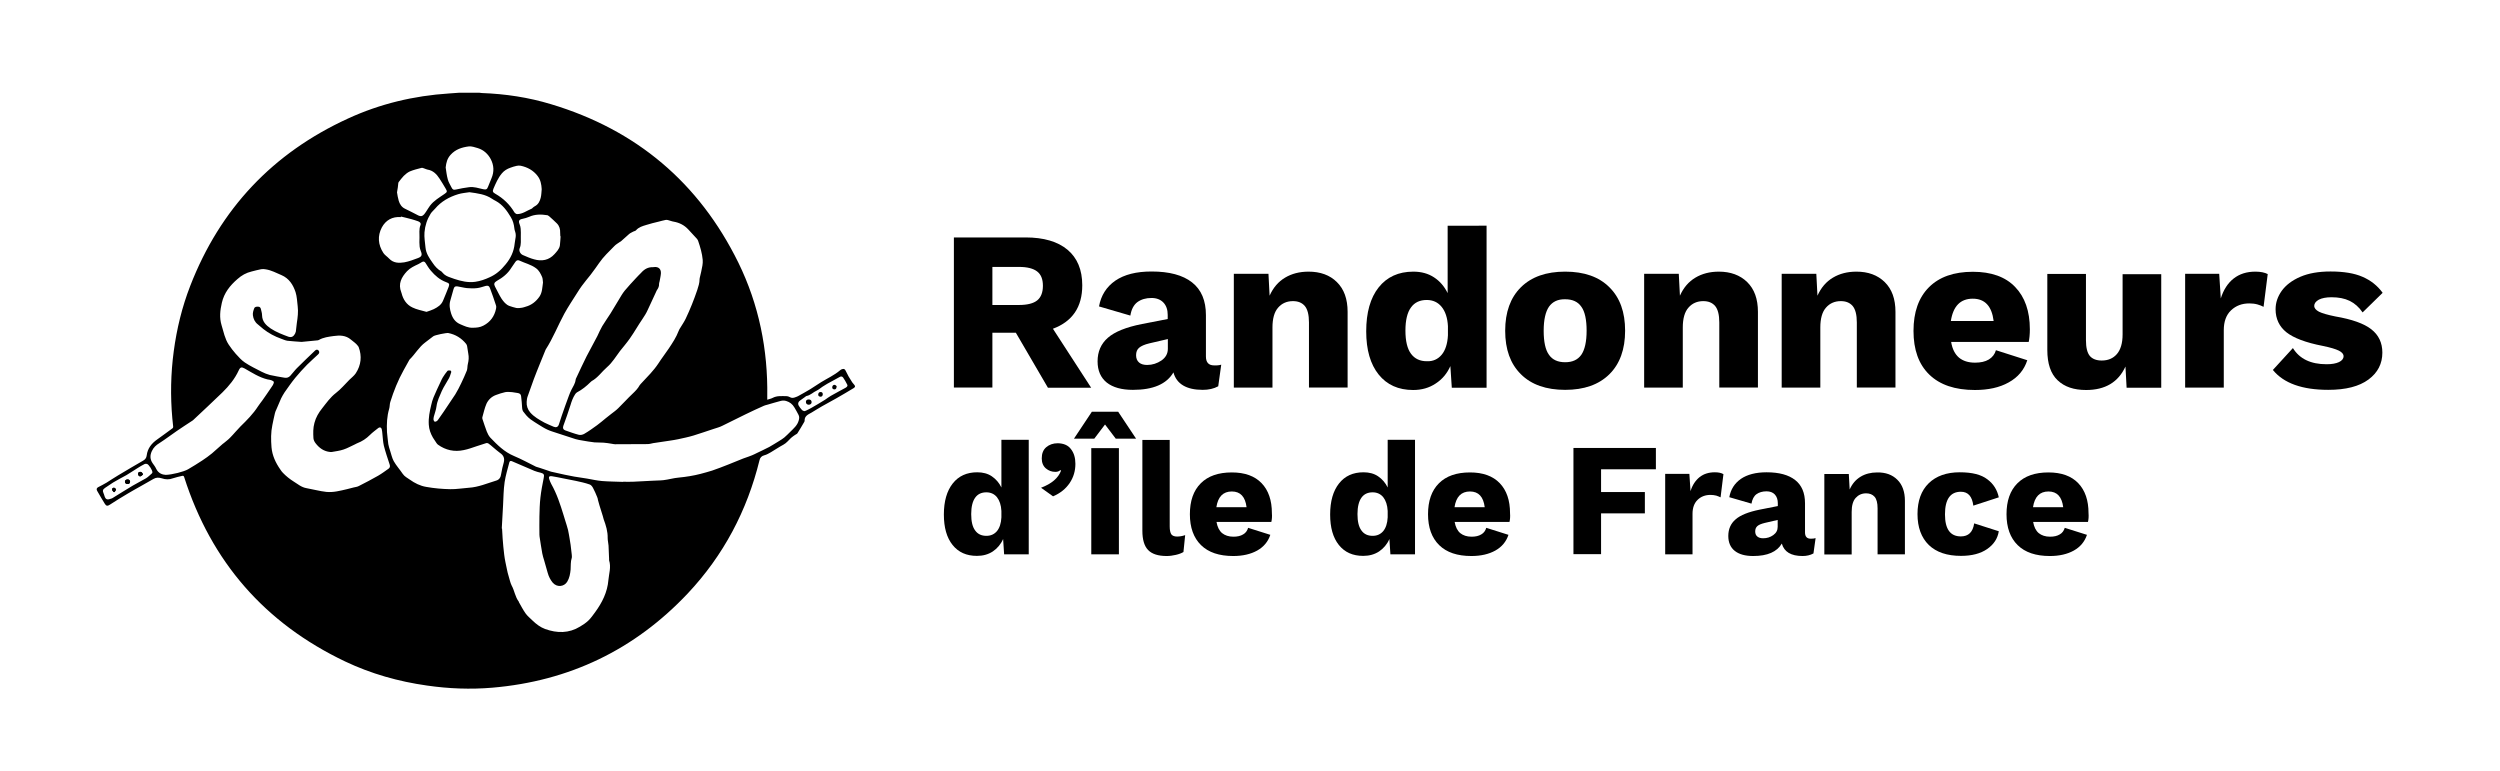 <?xml version="1.0" encoding="utf-8"?>
<!-- Generator: Adobe Illustrator 26.2.1, SVG Export Plug-In . SVG Version: 6.00 Build 0)  -->
<svg version="1.1" id="Calque_1" xmlns="http://www.w3.org/2000/svg" xmlns:xlink="http://www.w3.org/1999/xlink" x="0px" y="0px"
	 viewBox="0 0 1746.8 538.6" style="enable-background:new 0 0 1746.8 538.6;" xml:space="preserve">
<g>
	<path d="M80.1,343.8c-0.2,0-0.4,0-0.6,0c-0.4-0.5-1-1-1.1-1.6c-0.2-0.9,0.5-1.5,1.4-1.4c0.5,0.1,1.3,0.8,1.3,1.3
		C81,342.6,80.4,343.2,80.1,343.8z M89.3,338.2c-1.1,0.1-2-0.6-2-1.5c0-1.1,0.7-1.6,1.7-1.7c1-0.1,1.7,0.4,1.9,1.5
		C90.8,337.5,90.3,338.2,89.3,338.2z M98.2,332.8c-0.9,0.3-1.7-0.6-1.7-1.6c0-0.9,0.4-1.4,1.3-1.5c1-0.1,1.8,0.6,2.1,1.9
		C99.3,331.9,98.8,332.6,98.2,332.8z"/>
	<path d="M596.5,268.4c-0.7-0.7-1.3-1.6-1.8-2.5c-0.6-0.9-1.2-1.9-1.8-2.9c-0.7-1.3-1.4-2.6-2-3.9c-0.6-1.3-1.3-1.6-2.7-1.1
		c-0.4,0.2-0.9,0.4-1.3,0.8c-4,3.4-8.7,5.5-13.1,8.2c-2.6,1.6-5,3.3-7.6,4.9c-2.8,1.7-5.7,3.3-8.6,4.9c-0.5,0.3-1.2,0.5-1.7,0.7
		c-1.4,0.6-2.8,0.8-4.2-0.1c-0.7-0.4-1.5-0.6-2.3-0.6c-3.2,0-6.5-0.4-9.5,1.2c-1.1,0.6-2.4,0.8-3.8,1.3c0-0.9,0-1.6,0-2.3
		c0.5-32.7-5.8-64.1-20.2-93.5C488.4,127.6,444.6,90.7,385,72.8C369.2,68,353,65.6,336.6,65c-0.5,0-1.1-0.1-1.6-0.2
		c-4.8,0-9.6,0-14.3,0c-2.3,0.2-4.6,0.3-6.9,0.5c-24.6,1.6-48.2,7.2-70.6,17.5c-52.6,24.1-89.4,63.1-110.3,117
		c-5.7,14.7-9.4,29.9-11.5,45.6c-2.1,15.6-2.4,31.2-1,46.9c0.2,1.9,0.4,3.8,0.6,5.8c0,0.4-0.1,0.9-0.4,1.1
		c-3.6,2.6-7.1,5.3-10.7,7.8c-4,2.8-6.8,6.3-7.4,11.2c-0.2,1.7-1,2.8-2.4,3.6c-5.9,3.4-11.7,6.8-17.5,10.3c-2.7,1.6-5.4,3.4-8.1,5.1
		c-1.9,1.1-3.9,2.2-5.9,3.2c-1.2,0.6-1.3,1.6-0.7,2.6c1.8,3.1,3.5,6.1,5.4,9.1c0.9,1.5,1.9,1.6,3.5,0.5c4.2-2.7,8.3-5.3,12.6-7.8
		c2.8-1.7,5.6-3.2,8.4-4.8c3.2-1.8,6.3-3.6,9.5-5.4c1.8-1.1,3.8-1,5.7-0.4c2.6,0.9,5.2,1,7.8,0c2.1-0.7,4.3-1.2,6.5-1.7
		c0.7-0.2,1.2,0.1,1.4,0.9c18.9,59.1,56.4,102.1,112.5,128.8c18.1,8.6,37.3,14,57.1,16.8c15.2,2.2,30.4,2.8,45.7,1.5
		c53.8-4.6,99.4-26.5,136.5-65.8c25-26.6,41.5-57.8,50.2-93.2c0.4-1.7,1.4-2.9,3.4-3.4c1.6-0.4,3.1-1.3,4.5-2.1
		c2.9-1.7,5.8-3.7,8.8-5.3c2.2-1.2,3.6-3.1,5.3-4.7c0.9-0.8,1.8-1.4,2.8-2.1c0.6-0.4,1.4-0.7,1.7-1.2c1.7-2.6,3.2-5.3,4.8-8
		c0.1-0.2,0.2-0.5,0.2-0.8c-0.1-3.3,2.5-4.3,4.8-5.6c2.4-1.4,4.8-3,7.3-4.4c3.3-1.9,6.6-3.6,9.9-5.5c4.2-2.4,8.3-4.8,12.4-7.3
		C597.7,270.4,597.7,269.6,596.5,268.4z M403.3,204.6c1-1.6,2.1-3.3,3.2-4.8c1.9-2.6,4-5.1,6-7.6c0.3-0.4,0.6-0.8,0.9-1.2
		c1.7-2.4,3.6-4.7,5.2-7.2c3-4.4,6.9-8,10.6-11.8c1.1-1.2,2.6-2,4-3c0.3-0.2,0.7-0.3,0.9-0.6c1.8-1.6,3.6-3.3,5.5-4.9
		c0.8-0.7,1.9-1.1,2.9-1.7c0.6-0.3,1.5-0.4,1.9-0.9c1.9-2.2,4.5-2.9,7.1-3.7c2.8-0.9,5.7-1.6,8.6-2.3c1.6-0.4,3.3-0.9,4.9-1.2
		c0.6-0.1,1.3-0.1,1.8,0.1c1.3,0.3,2.6,0.9,4,1.1c3.9,0.7,7.3,2.4,10.1,5.4c2,2.1,4,4.3,6,6.5c0.4,0.4,0.7,1,0.9,1.5
		c1.5,4.4,2.8,8.8,3.2,13.3c0.1,1.3,0,2.6-0.2,3.9c-0.5,3-1.2,5.9-1.9,8.8c-0.1,0.3-0.1,0.5-0.1,0.8c0,2.6-0.8,5-1.6,7.5
		c-2.3,6.8-5,13.6-8.1,20.1c-1,2.1-2.4,4.1-3.6,6.1c-0.5,0.8-1,1.5-1.3,2.4c-1.7,4.5-4.3,8.4-6.9,12.3c-2.4,3.6-5,6.9-7.3,10.5
		c-3.3,5-7.5,9.1-11.5,13.4c-0.5,0.6-1.1,1.1-1.5,1.7c-1.3,2.4-3.1,4.2-5.1,6.1c-3.4,3.2-6.5,6.7-9.9,10c-1.5,1.5-3.2,2.7-4.9,4
		c-1.3,1-2.5,2-3.8,3c-2,1.6-4,3.4-6.1,4.9c-2.9,2.1-5.8,4.2-8.9,6c-1.1,0.7-2.8,1-3.9,0.7c-3.2-0.8-6.3-2-9.5-3.1
		c-1.4-0.5-1.8-1.6-1.3-3.1c1.7-4.8,3.5-9.6,5-14.5c0.8-2.7,1.7-5.2,3.2-7.5c0.3-0.5,0.8-1.1,1.3-1.4c3.6-1.9,6.7-4.4,9.5-7.2
		c0.3-0.3,0.5-0.5,0.8-0.7c4.4-2.4,7.1-6.6,10.8-9.8c3.7-3.2,6.1-7.4,9-11.2c2.3-2.9,4.8-5.8,6.9-8.8c3.1-4.4,5.7-9.1,8.8-13.6
		c1.4-2.1,2.7-4.1,3.7-6.4c1.9-4.2,3.8-8.3,5.8-12.5c0.2-0.5,0.4-1,0.7-1.4c0.9-1.3,1.5-2.6,1.4-4.3c0-0.6,0.3-1.2,0.4-1.8
		c0.3-1.9,0.8-3.7,0.9-5.6c0.1-3-1.7-4.6-4.7-4.3c-0.3,0-0.5,0-0.6,0.1c-3.7-0.2-6.3,1.4-8.6,4c-1.1,1.2-2.4,2.3-3.5,3.6
		c-2.7,2.9-5.4,5.8-7.9,8.8c-1.7,2.1-3,4.5-4.4,6.8c-1.9,3-3.6,6.1-5.5,9.1c-1.9,3-4,5.9-5.8,8.9c-1.3,2.2-2.3,4.6-3.4,6.9
		c-2.5,4.8-5.1,9.5-7.6,14.3c-2.5,4.9-4.7,9.9-7.1,14.9c-0.2,0.4-0.5,0.9-0.5,1.4c-0.3,2.6-1.8,4.7-2.9,6.9
		c-0.7,1.4-1.3,2.8-1.8,4.2c-1.7,4.6-3.4,9.3-5,14c-0.7,2-1.3,4.1-2,6.1c-0.6,1.8-1.9,2.3-3.6,1.6c-2.2-1-4.4-1.8-6.5-2.9
		c-3.6-2-7.3-4-10-7.2c-1.7-2-2.6-4.6-2.4-7.3c0.1-1.2,0.2-2.5,0.6-3.6c1.4-4.1,2.9-8.2,4.4-12.3c1.3-3.5,2.7-6.9,4.1-10.4
		c1.3-3.2,2.6-6.4,3.9-9.6c0.1-0.2,0.2-0.5,0.3-0.7c5.1-7.9,8.5-16.7,13-25C397,214.3,400.2,209.5,403.3,204.6z M309.1,190.4
		c-0.2-0.3-0.5-0.6-0.8-0.8c-2.5-1.4-4.4-3.5-6-5.9c-2.3-3.3-4.6-6.5-5-10.8c-0.3-3.5-1-7-0.7-10.6c0.4-4.7,1.8-9,4.3-13
		c0.8-1.3,2.1-2.3,3.1-3.5c4.3-5.1,9.9-8.2,16.1-10.1c2.6-0.8,5.4-1,7.9-1.4c5.7,0.8,11.1,1.4,15.8,4.6c0.8,0.6,1.7,1,2.6,1.5
		c4.8,2.6,7.8,6.8,10.5,11.3c1.5,2.4,2.2,5.1,2.5,7.9c0.1,0.7,0.2,1.4,0.5,2.1c0.6,1.7,0.6,3.4,0.2,5.2c-0.2,1.1-0.4,2.2-0.5,3.3
		c-0.5,5.5-2.8,10.3-6.3,14.5c-1.6,2-3.4,3.9-5.4,5.5c-1.7,1.4-3.7,2.6-5.7,3.5c-3.2,1.5-6.6,2.7-10.1,3.2c-5,0.7-9.8-0.4-14.6-2
		c-0.9-0.3-1.9-0.7-2.8-1C312.6,193.2,310.6,192.3,309.1,190.4z M313.5,200.4c-1.2,3.2-2.6,6.4-3.9,9.6c-1.2,3-3.7,4.6-6.5,6
		c-1.6,0.8-3.4,1.3-5.1,1.9c-3.5-1-6.9-1.6-9.9-3.1c-4-1.9-6.4-5.5-7.5-9.9c-0.1-0.2-0.1-0.4-0.2-0.6c-2.4-6,0.1-10.6,4-14.8
		c2.2-2.3,5-3.6,7.8-4.9c0.9-0.4,1.7-1,2.6-1.5c1-0.6,1.9-0.4,2.5,0.6c1.2,1.9,2.4,3.9,3.8,5.5c2.9,3.4,6.2,6.3,10.5,7.9
		C313.9,197.9,314.2,198.4,313.5,200.4z M314.7,209.8c0.8-2.6,1.5-5.2,2.2-7.8c0.5-1.6,1-2.1,2.7-1.9c2.2,0.3,4.4,1,6.6,1.2
		c2.4,0.2,4.8,0.3,7.2,0c2-0.2,3.9-1,5.9-1.5c1.6-0.4,2.4-0.1,3,1.4c1.5,4,2.9,7.9,4.2,12c0.3,0.8,0.3,1.7,0.1,2.5
		c-1.1,5.3-4,9.3-8.8,11.8c-2.4,1.3-5,1.5-7.6,1.5c-3.1,0.1-5.7-1.2-8.5-2.4c-3.6-1.5-5.4-4.2-6.5-7.6
		C314.3,216.1,313.7,213,314.7,209.8z M345.9,200.3c-1-1.9-0.6-2.9,1.2-4c4.1-2.3,7.7-5.1,10.2-9.2c0.9-1.4,1.9-2.8,2.8-4.1
		c0.7-1.1,1.8-1.5,2.9-0.9c3.8,1.8,8,2.7,11.5,5.3c2.2,1.6,3.3,3.9,4.3,6.2c0.5,1.2,0.4,2.6,0.6,3.8c-0.5,3.5-0.5,7-2.5,9.9
		c-2.4,3.4-5.5,5.9-9.6,7c-0.8,0.2-1.6,0.6-2.5,0.7c-1.3,0.2-2.7,0.4-4,0.2c-1.6-0.3-3.2-0.9-4.8-1.4c-2.5-0.9-4.1-3-5.5-5
		C348.8,206.2,347.5,203.2,345.9,200.3z M383.7,151.1c1.8,1.6,3.7,3.3,5.4,5c1.8,1.8,2.4,4.1,2.3,6.6c0,0.8,0.1,1.6,0.1,2.4
		c0.1,0,0.1,0,0.2,0c-0.2,2.1-0.2,4.3-0.5,6.4c-0.4,2.5-2.2,4.3-3.8,6.1c-3.9,4.3-8.9,5.1-14.2,3.6c-2.7-0.7-5.3-1.9-7.9-3
		c-1.8-0.8-2.9-3-2.2-4.7c1.2-2.8,0.7-5.6,0.8-8.4c0.1-1.8,0-3.5-0.1-5.3c-0.1-1-0.3-2.1-0.7-3c-1-2.4-0.5-3.4,2-3.9
		c1.6-0.3,3.1-0.8,4.6-1.4c4.2-1.9,8.5-1.8,12.9-1.1C383,150.7,383.4,150.8,383.7,151.1z M350.7,121.1c1.6-1.9,3.6-3.1,5.9-3.9
		c1.4-0.5,2.8-1,4.3-1.3c0.9-0.2,2-0.3,2.9-0.1c4.7,1,8.8,3.2,11.8,7.1c2.1,2.7,2.7,5.8,2.9,9.3c-0.2,1.9-0.2,4-0.7,6
		c-0.6,2.4-1.7,4.7-4.1,5.9c-0.6,0.3-1,0.7-1.5,1.1c-0.2,0.2-0.4,0.5-0.7,0.6c-3.4,1.4-6.4,3.8-10.2,3.8c-0.6,0-1.4-0.6-1.8-1.1
		c-3.3-5.6-7.8-9.9-13.4-13.1c-1.8-1-2.1-1.7-1.3-3.6C346.4,128.1,348,124.3,350.7,121.1z M314.8,108.2c3.5-3.9,8-5.3,12.8-5.9
		c2-0.2,4.2,0.6,6.3,1.2c4.1,1.3,7.1,4.1,9,7.7c2.2,4.2,2.5,8.8,0.5,13.4c-0.8,1.9-1.6,3.9-2.4,5.9c-0.7,1.9-1.4,2.1-3.4,1.7
		c-3.3-0.7-6.5-1.9-9.9-1.4c-3,0.4-6,0.9-9,1.6c-1.8,0.4-2.4,0.2-3.2-1.4c-0.9-1.9-2.1-3.6-2.6-5.6c-0.8-2.9-1.1-5.8-1.5-8.4
		C311.8,113.5,312.5,110.8,314.8,108.2z M278.3,127.9c0-0.2,0.1-0.5,0.2-0.6c1.2-1.5,2.3-3.1,3.6-4.4c1.2-1.2,2.7-2.4,4.2-3.1
		c2.6-1.1,5.5-1.8,8.2-2.5c0.6-0.2,1.5,0.3,2.2,0.5c0.7,0.2,1.3,0.6,2,0.7c3.9,0.6,6.4,3.2,8.4,6.3c1.5,2.3,2.9,4.6,4.3,7
		c1.2,2,1.1,2.4-0.8,3.7c-3.6,2.5-7.5,4.7-10.2,8.3c-0.9,1.2-1.7,2.6-2.5,3.8c-0.5,0.7-0.9,1.4-1.5,2.1c-1.2,1.4-2.3,1.7-4,0.9
		c-3.2-1.6-6.3-3.3-9.5-4.8c-2.3-1.1-3.6-3.2-4.3-5.5c-0.6-2-0.9-4.1-1.2-5.9C277.9,132,278.1,129.9,278.3,127.9z M266.8,158.9
		c2.7-5,7.3-7.7,13.3-7.2c0-0.1,0-0.3,0-0.4c2.5,0.6,5.1,1.2,7.6,1.9c1.5,0.4,2.9,0.9,4.4,1.4c1.4,0.5,2.2,1.4,1.7,2.7
		c-1.2,2.9-0.6,6-0.7,8.9c-0.1,2-0.1,4.1,0.1,6.1c0.1,1,0.4,2.1,0.8,3.1c1.1,2.6,0.8,3.9-1.9,4.9c-3.2,1.2-6.3,2.4-9.6,3
		c-3.7,0.6-7.6,0.6-10.6-2.6c-1.3-1.4-3-2.4-4-3.9C264.1,171,263.7,164.8,266.8,158.9z M106.2,330.7c-1.4,1.2-2.7,2.6-4.2,3.5
		c-3,1.8-6.2,3.3-9.2,5.1c-4.7,2.8-9.3,5.7-14,8.6c-0.3,0.2-0.7,0.4-1.1,0.5c-2.3,0.8-3.9,1.2-4.8-2.2c-0.1-0.5-0.3-0.9-0.5-1.4
		c-0.8-1.9-0.7-2.7,1-3.9c1.9-1.3,3.8-2.6,5.7-3.8c3-1.8,6.1-3.4,9.2-5.1c2.6-1.5,5.1-3.3,7.6-4.8c1.7-1.1,3.4-2.1,5.2-3
		c0.4-0.2,1.2-0.2,1.7,0c1.2,0.4,3.7,4.3,3.7,5.8C106.5,330,106.4,330.5,106.2,330.7z M183.3,279.8c-1,1.4-2.1,2.7-3,4.1
		c-3.4,5.3-7.8,9.7-12.3,14.1c-2.5,2.5-4.7,5.3-7.2,7.8c-1.3,1.4-2.9,2.5-4.4,3.8c-0.2,0.2-0.5,0.3-0.7,0.5c-2.5,2.2-5,4.5-7.6,6.7
		c-2.1,1.7-4.4,3.4-6.7,4.9c-3.3,2.2-6.6,4.2-10,6.2c-2.9,1.7-11.2,3.8-15.6,3.9c-2.3-0.1-5.1-1-6.7-4.3c-0.6-1.4-1.6-2.6-2.5-3.9
		c-1.8-2.7-1.9-5.4-0.5-8.4c1.2-2.6,3-4.2,5.3-5.6c4.2-2.7,8.1-5.7,12.2-8.5c3.3-2.3,6.8-4.5,10.1-6.7c0.5-0.3,1-0.6,1.4-1
		c6.8-6.4,13.6-12.7,20.3-19.2c4.6-4.5,8.7-9.5,11.4-15.4c1.1-2.4,2-2.5,4.2-1.3c5.1,2.9,10.1,6.2,15.9,7.6c0.8,0.2,1.7,0.2,2.5,0.5
		c0.7,0.3,1.7,0.7,1.9,1.2c0.2,0.6-0.3,1.5-0.6,2.2c-0.4,0.7-1,1.4-1.4,2.1C187.4,274,185.3,276.9,183.3,279.8z M271.6,327.4
		c-2.4,1.7-4.8,3.5-7.4,5c-4.4,2.5-8.9,4.9-13.5,7.2c-1.1,0.6-2.4,0.7-3.6,1c-1.6,0.4-3.1,0.8-4.7,1.2c-4.7,1.1-9.5,2.4-14.4,1.9
		c-4.6-0.5-9.2-1.8-13.8-2.6c-3.6-0.6-6.2-2.9-9.1-4.7c-2.7-1.7-5.2-3.7-7.4-6c-0.7-0.7-1.3-1.5-1.8-2.3c-3.3-4.7-5.7-9.8-6.2-15.6
		c-0.4-5.2-0.5-10.3,0.6-15.5c0.6-2.8,1.1-5.5,1.8-8.3c0.2-0.9,0.6-1.8,1-2.6c1.1-2.6,2.2-5.1,3.3-7.7c0.7-1.4,1.5-2.8,2.4-4.2
		c2.4-3.4,4.8-6.9,7.5-10.2c2.6-3.2,5.4-6.2,8.3-9.2c2.5-2.5,5.2-4.8,7.7-7.2c0.8-0.7,1.1-1.7,0.3-2.7c-0.7-0.8-1.7-0.7-2.4,0
		c-4.3,4.1-8.6,8.2-12.8,12.4c-1.6,1.6-3,3.6-4.6,5.3c-1.1,1.2-2.5,1.6-4.1,1.3c-3.4-0.6-6.8-1.1-10.2-1.9c-1.9-0.5-3.8-1.3-5.6-2.2
		c-4-2.1-8.1-4-11.8-6.5c-2.4-1.6-4.4-3.9-6.4-6.1c-1.8-2-3.4-4.2-4.9-6.4c-2.7-4.1-3.6-9-5-13.6c-1.6-5.3-1-10.3,0.2-15.6
		c1.6-7,5.7-12.1,10.9-16.6c2.9-2.6,6.1-4.4,9.9-5.3c2.2-0.5,4.4-1.2,6.7-1.6c1-0.2,2.1-0.1,3.2,0.1c3.9,0.6,7.3,2.5,10.9,4
		c5.4,2.3,8.2,6.8,9.9,11.9c1,3.1,1.1,6.6,1.5,9.9c0.5,3.9,0,7.8-0.6,11.7c-0.3,2-0.4,4-0.7,6c-0.2,0.9-0.7,1.9-1.3,2.6
		c-0.9,1.2-2.3,1.5-3.8,1c-4.3-1.6-8.6-3.2-12.5-5.8c-3.2-2.2-5.9-4.8-6-9.2c0-1.5-0.5-2.9-0.8-4.3c-0.2-1-0.8-1.7-1.8-1.7
		c-1.2-0.1-2.5,0-2.9,1.2c-0.6,1.5-1.1,3.2-0.9,4.8c0.3,2.5,1.4,4.8,3.5,6.4c1.3,1,2.5,2.2,3.8,3.2c3.8,3,8,5.2,12.5,6.8
		c1.4,0.5,2.9,1.2,4.3,1.4c3.2,0.4,6.4,0.5,9.9,0.8c3.6-0.3,7.5-0.7,11.3-1.1c0.2,0,0.5-0.1,0.7-0.2c3.2-1.9,6.9-2.3,10.4-2.8
		c4.2-0.6,8.5-0.6,12.1,2.5c1.6,1.4,3.5,2.5,4.8,4.3c0.2,0.3,0.5,0.6,0.6,0.9c2.4,6.4,1.7,12.6-2,18.3c-1.2,1.8-3,3.1-4.5,4.6
		c-3.1,3.1-6,6.6-9.4,9.2c-3.9,3-6.6,6.9-9.6,10.7c-2.4,3-4.4,6.3-5.4,10.2c-1,3.6-0.9,7.1-0.7,10.7c0.1,1.2,0.7,2.5,1.5,3.5
		c2.5,3.3,5.8,5.7,10.1,6.1c0.4,0,0.9,0.1,1.3,0c2.7-0.5,5.5-0.8,8.1-1.7c2.8-0.9,5.3-2.4,8-3.6c0.5-0.2,1-0.6,1.6-0.8
		c3.4-1.3,6.3-3.2,8.9-5.8c1.8-1.8,3.9-3.3,5.9-4.9c0.9-0.7,2-0.4,2.3,0.8c0.3,1.2,0.4,2.4,0.5,3.6c0.3,2.7,0.4,5.4,1,8
		c1.1,4.4,2.6,8.7,4,13C272.7,325.7,272.5,326.7,271.6,327.4z M346.7,335.8c-6.3,1.9-12.4,4.6-19.1,5c-4.4,0.3-8.7,1.1-13,1
		c-5.6-0.1-11.2-0.6-16.8-1.6c-4.2-0.7-8-2.6-11.5-5.1c-1.7-1.2-3.6-2.1-4.9-4c-2-3-4.5-5.7-6.3-8.9c-1.2-2.2-1.7-4.8-2.5-7.2
		c-0.5-1.5-1-3.1-1.3-4.7c-0.4-2.9-0.6-5.9-0.9-8.3c-0.3-5.9,0-11.2,1.5-16.3c0.5-1.5,0.3-3.3,0.8-4.8c2.4-7.7,5.4-15.2,9.3-22.2
		c1.3-2.4,2.6-4.8,4-7.2c0.1-0.1,0.1-0.2,0.2-0.3c3.9-3.8,6.5-8.7,11-12c1.8-1.4,3.6-2.8,5.5-4.2c1.1-0.9,9.2-2.5,10.5-2.3
		c5.1,1,9.3,3.6,12.5,7.6c0.4,0.5,0.6,1.1,0.7,1.7c0.3,1.7,0.5,3.4,0.8,5.1c0.5,2.4,0.3,4.8-0.3,7.2c-0.4,1.5-0.2,3.2-0.7,4.6
		c-1.2,3.1-2.6,6-4,9c-0.6,1.3-1.3,2.6-1.9,3.8c-0.7,1.3-1.4,2.6-2.2,3.9c-2.7,4-5.4,8.1-8.1,12.1c-1.3,1.9-2.6,3.8-3.9,5.6
		c-0.3,0.4-0.6,0.8-1,1c-0.4,0.2-1.1,0.5-1.4,0.3c-0.4-0.2-0.7-0.8-0.8-1.3c-0.1-0.7,0.1-1.4,0.2-2.1c0.6-2.4,1.6-4.8,1.9-7.3
		c0.5-3.8,2.2-7.2,3.7-10.7c1.4-3.1,3.4-5.9,5-8.9c0.7-1.3,1.1-2.8,1.6-4.3c0.1-0.3-0.3-1.1-0.6-1.1c-0.6-0.1-1.6-0.1-2,0.2
		c-1.2,1.4-2.3,3-3.3,4.6c-0.6,1-1.1,2.1-1.6,3.2c-1.7,3.6-3.4,7.2-4.9,10.8c-0.7,1.7-1.2,3.5-1.6,5.3c-1.1,4.5-2,9-1.7,13.7
		c0.2,3.4,1.3,6.3,2.9,9.1c0.8,1.3,1.7,2.6,2.5,3.8c0.3,0.4,0.6,0.8,1,1.1c5.4,3.9,11.5,5.2,18,3.8c3.1-0.6,6-1.7,9-2.7
		c2.3-0.7,4.5-1.5,6.8-2.2c0.4-0.1,1.1,0,1.5,0.3c1.1,0.8,2.2,1.7,3.2,2.6c1.6,1.3,3.2,2.8,4.9,4c2.5,1.7,3.3,3.7,2.6,6.6
		c-0.7,2.6-1.4,5.2-1.8,7.9C349.9,333.6,348.8,335.2,346.7,335.8z M425.1,405.3c-0.7,8.5-4.4,15.8-9.3,22.5c-1.5,2-2.9,4.1-4.7,5.8
		c-1.7,1.6-3.7,3-5.8,4.2c-7.8,4.8-16.1,4.7-24.4,1.7c-3.3-1.2-6.2-3.4-8.8-5.9c-1.6-1.6-3.5-3.1-4.8-4.9c-1.8-2.5-3.2-5.3-4.7-7.9
		c-0.1-0.1,0-0.3-0.1-0.4c-2.6-3.4-3-7.7-5-11.3c-1-2-1.4-4.3-2.1-6.5c-0.5-1.6-0.9-3.2-1.2-4.8c-0.7-3.4-1.5-6.8-1.9-10.2
		c-0.5-3.8-0.8-7.6-1.1-11.4c-0.2-2.3-0.3-4.6-0.4-6.9c-0.1,0-0.2,0-0.2,0c0.3-5.4,0.6-10.9,0.9-16.3c0.3-5.4,0.3-10.8,1.1-16.2
		c0.7-4.6,2.1-9.2,3.3-13.8c0.3-1,1-1.1,1.9-0.7c5.2,2.3,10.4,4.5,15.6,6.7c1.4,0.6,2.9,0.9,4.4,1.3c2.3,0.6,2.6,1.4,2.1,3.7
		c-0.9,4.5-1.8,9.1-2.3,13.7c-0.5,4.4-0.6,8.8-0.7,13.2c-0.1,4.2,0,8.5,0,12.7c0,0.4,0,0.9,0.1,1.3c0.6,4,1.2,7.9,1.9,11.8
		c0.3,1.6,0.8,3.2,1.3,4.8c0.8,2.9,1.7,5.9,2.5,8.8c0.7,2.5,1.8,4.7,3.4,6.7c3.1,3.7,8.1,2.9,10.2-0.5c1.6-2.6,2.1-5.5,2.4-8.5
		c0.2-2.7-0.1-5.5,0.8-8.2c0.2-0.7,0-1.5,0-2.3c-0.3-2.3-0.5-4.5-0.8-6.8c-0.2-1.5-0.5-2.9-0.7-4.4c-0.4-2-0.6-4-1.1-6
		c-0.6-2.3-1.3-4.5-2-6.7c-0.4-1.2-0.8-2.4-1.1-3.6c-2.3-7.5-4.7-14.9-8.6-21.8c-0.6-1.1-1.1-2.4-1.5-3.6c-0.4-1.4,0.1-2.1,1.7-1.9
		c2.7,0.4,5.3,1,7.9,1.5c3,0.6,6.1,1.2,9.1,1.8c3.2,0.7,6.5,1.4,9.6,2.5c1,0.3,1.9,1.5,2.4,2.5c1.1,2,2,4.2,2.9,6.4
		c0.3,0.6,0.4,1.3,0.5,1.9c0.3,1.2,0.7,2.4,1,3.6c0.8,2.6,1.6,5.1,2.4,7.7c0.2,0.7,0.4,1.5,0.6,2.2c1.6,4.3,2.9,8.6,2.8,13.2
		c0,1.7,0.5,3.5,0.6,5.2c0.2,3.2,0.3,6.4,0.4,9.6c0,0.2-0.1,0.5,0,0.7C427.1,396.3,425.5,400.8,425.1,405.3z M558.1,293.7
		c-0.9,3.5-3.6,5.7-6,8.1c-1.3,1.3-2.7,2.7-4.1,3.9c-1.1,0.9-2.4,1.7-3.7,2.5c-2.3,1.4-4.5,2.8-6.8,4.1c-2.9,1.5-5.9,2.9-8.8,4.3
		c-1.1,0.5-2.1,1.1-3.2,1.5c-1.6,0.7-3.3,1.2-4.9,1.8c-0.5,0.2-0.9,0.3-1.4,0.5c-3.5,1.4-6.9,2.8-10.4,4.2
		c-3.7,1.5-7.5,2.9-11.2,4.2c-2.6,0.9-5.4,1.5-8.1,2.3c-5,1.3-10.1,2.1-15.3,2.6c-3.6,0.3-7.1,1.4-10.7,1.8
		c-2.6,0.3-5.2,0.2-7.8,0.4c-4.5,0.2-9,0.5-13.5,0.7c-2.2,0.1-4.5,0-6.8,0c0,0,0,0.1,0,0.1c-5-0.2-9.9-0.2-14.8-0.6
		c-3.5-0.3-6.9-1.1-10.4-1.7c-3-0.5-6-0.9-9-1.4c-2.2-0.4-4.4-0.8-6.6-1.3c-3.1-0.7-6.2-1.4-9.4-2.1c-0.6-0.1-1.2-0.4-1.8-0.6
		c-2.1-0.7-4.2-1.4-6.3-2.1c-0.9-0.3-1.8-0.5-2.6-0.8c-5.1-2.5-10.1-5.3-15.4-7.5c-6.7-2.8-11.6-7.7-16.5-12.8
		c-1.1-1.2-1.9-2.8-2.5-4.3c-1.1-2.8-2-5.8-3-8.7c-0.1-0.4-0.2-0.8-0.1-1.2c0.9-3.2,1.6-6.5,2.9-9.5c1.3-2.8,3.6-5,6.6-6.1
		c2.1-0.8,4.3-1.5,6.5-2c1.6-0.3,3.2-0.1,4.8,0c1.3,0.1,2.6,0.5,3.9,0.6c1.4,0.2,2.3,0.9,2.4,2.3c0.3,2.6,0.6,5.3,0.7,7.9
		c0.1,1.3,0.3,2.4,1.3,3.4c0.6,0.6,1,1.4,1.6,2c0.9,1,1.9,2,3,2.8c1.8,1.3,3.6,2.4,5.5,3.6c2.1,1.3,4.1,2.6,6.3,3.6
		c1.9,0.9,4,1.5,6.1,2.2c4.5,1.5,9,3,13.5,4.4c1.5,0.5,3.2,0.7,4.8,1c2.8,0.5,5.7,1,8.5,1.3c2.1,0.2,4.2,0,6.3,0.2
		c2,0.1,3.9,0.5,5.9,0.8c0.7,0.1,1.4,0.3,2.1,0.3c7.6,0,15.1,0,22.7-0.1c1.4,0,2.7-0.4,4.1-0.7c0,0,0.1,0,0.1,0
		c3.8-0.6,7.6-1.1,11.4-1.7c2-0.3,3.9-0.6,5.8-1c3.6-0.8,7.2-1.5,10.8-2.6c4.7-1.4,9.3-3.1,14-4.6c2-0.7,4.2-1.2,6.1-2.2
		c5.4-2.6,10.8-5.4,16.2-8c4.3-2.1,8.6-4.1,12.9-6c0.7-0.3,1.5-0.5,2.3-0.7c3.2-0.9,6.3-1.9,9.5-2.7c1.2-0.3,2.6-0.3,3.8,0.1
		c2.4,0.7,4.3,2.2,5.6,4.4c1,1.7,2,3.4,2.9,5.2C558.6,291.1,558.5,292.3,558.1,293.7z M590.9,270.9c-3.5,1.9-6.9,3.7-10.4,5.7
		c-1.4,0.8-2.7,1.8-4,2.7c-3.1,1.9-6.2,3.8-9.4,5.6c-1.3,0.8-2.7,1.4-4.1,2.1c-0.3,0.1-0.6,0.2-1.1,0.3c-0.5-0.3-1.2-0.4-1.6-0.9
		c-0.9-1-1.7-2-2.3-3.1c-0.7-1.3-0.2-2.6,1.1-3.5c1.2-0.8,2.3-1.7,3.5-2.5c0.3-0.2,0.6-0.6,0.9-0.6c2.8-0.5,4.7-2.7,7.2-3.8
		c1.4-0.7,2.7-1.8,4-2.7c1.1-0.7,2.3-1.4,3.4-2.1c2.9-1.6,5.8-3.1,8.6-4.7c1-0.6,1.8-0.4,2.4,0.4c1,1.5,2,3.1,2.8,4.8
		C592.5,269.3,592,270.3,590.9,270.9z"/>
	<path d="M89,335c-1,0.1-1.7,0.5-1.7,1.7c0,0.9,1,1.6,2,1.5c1.1-0.1,1.5-0.7,1.6-1.7C90.7,335.4,90,335,89,335z"/>
	<path d="M97.8,329.7c-0.9,0.1-1.4,0.6-1.3,1.5c0,1,0.8,1.8,1.7,1.6c0.6-0.2,1.1-0.8,1.7-1.2C99.6,330.3,98.8,329.6,97.8,329.7z"/>
	<path d="M79.7,340.8c-0.8-0.1-1.5,0.5-1.4,1.4c0.1,0.6,0.7,1.1,1.1,1.6c0.2,0,0.4,0,0.6,0c0.3-0.6,1-1.2,0.9-1.7
		C81,341.6,80.2,340.9,79.7,340.8z"/>
	<path d="M565.1,279.1c-1.3,0-2,0.6-2,1.7c0,1.2,0.7,1.9,1.9,2c1.2,0,2.1-0.7,2.1-1.8C567.1,279.8,566.3,279.1,565.1,279.1z"/>
	<path d="M573.4,273.9c-1.1,0-1.6,0.7-1.7,1.7c-0.1,1,0.6,1.5,1.6,1.6c1.2,0,1.5-0.8,1.6-1.7C574.9,274.5,574.4,273.9,573.4,273.9z"
		/>
	<path d="M581.5,270.5c-0.1,1,0.5,1.5,1.5,1.6c1.2,0,1.5-0.9,1.6-2.3c-0.3-0.2-0.8-0.8-1.3-0.9C582.2,268.8,581.6,269.5,581.5,270.5
		z"/>
</g>
<g>
	<path d="M709.8,232.5h-16.4v38.3h-26.9V165.9h50.1c12.7,0,22.5,2.9,29.3,8.6c6.8,5.7,10.3,14,10.3,24.8c0,7.6-1.7,14-5.2,19.1
		c-3.5,5.1-8.6,8.8-15.3,11.3l26.7,41.2h-30.2L709.8,232.5z M693.4,213.1H712c5.8,0,10.1-1.1,12.7-3.2c2.6-2.1,4-5.5,4-10.2
		c0-4.6-1.3-7.9-4-10c-2.7-2.1-6.9-3.2-12.7-3.2h-18.6V213.1z"/>
	<path d="M853.3,254.8l-2.1,15.1c-3.1,1.7-6.7,2.5-10.8,2.5c-11.4,0-18.3-4.1-20.5-12.2c-4.8,8.2-14.2,12.2-28.3,12.2
		c-7.9,0-14-1.7-18.3-5.1c-4.2-3.4-6.4-8.3-6.4-14.8c0-6.8,2.4-12.3,7.2-16.5c4.8-4.2,12.7-7.4,23.8-9.6l18-3.5v-2.9
		c0-3.6-1-6.5-3-8.6c-2-2.1-4.8-3.2-8.3-3.2c-4,0-7.3,1-9.9,2.9c-2.5,1.9-4.2,5-4.9,9.4l-21.9-6.4c1.4-7.7,5.2-13.7,11.4-18
		c6.3-4.3,14.7-6.4,25.3-6.4c12.4,0,21.8,2.5,28.3,7.6c6.5,5.1,9.7,12.7,9.7,22.9v28.9c0,4.1,1.9,6.2,5.7,6.2
		C850.4,255.4,852,255.2,853.3,254.8z M811.5,251.9c3-2.1,4.5-4.8,4.5-8.2v-6.8l-12.9,3c-3.4,0.8-5.8,1.9-7.2,3.1
		c-1.4,1.2-2.1,2.9-2.1,5.2c0,2.2,0.7,3.9,2.1,5.1c1.4,1.2,3.3,1.7,5.7,1.7C805.2,255,808.5,253.9,811.5,251.9z"/>
	<path d="M934.1,197.1c5,4.9,7.5,11.8,7.5,20.8v52.9h-27v-45.5c0-5.4-1-9.2-2.9-11.5c-2-2.3-4.7-3.4-8.3-3.4
		c-4.2,0-7.7,1.5-10.3,4.5c-2.7,3-4,7.7-4,13.9v42h-27v-79.5h24.2l0.8,15.3c2.5-5.6,6.1-9.8,10.8-12.6c4.7-2.8,10.1-4.2,16.4-4.2
		C922.5,189.8,929.2,192.2,934.1,197.1z"/>
	<path d="M1038.7,157.7v113.2h-24.3l-1-15.1c-2.3,5.2-5.8,9.3-10.3,12.2c-4.5,3-9.7,4.5-15.7,4.5c-10.3,0-18.3-3.6-24.1-10.8
		c-5.8-7.2-8.7-17.3-8.7-30.2c0-13.1,2.9-23.4,8.7-30.7c5.8-7.3,13.9-11,24.2-11c5.6,0,10.4,1.3,14.5,4c4,2.6,7.2,6.3,9.5,11v-47.1
		H1038.7z M1007.3,247.9c2.6-3.1,4.1-7.7,4.4-13.6v-6.4c-0.3-5.8-1.8-10.3-4.4-13.5c-2.6-3.2-6.1-4.8-10.4-4.8
		c-4.8,0-8.5,1.7-11,5.2c-2.6,3.5-3.9,8.9-3.9,16.2s1.3,12.7,3.9,16.2c2.6,3.5,6.3,5.2,11,5.2C1001.2,252.6,1004.7,251,1007.3,247.9
		z"/>
	<path d="M1124.5,200.7c7.4,7.3,11,17.4,11,30.4s-3.7,23.2-11,30.4c-7.4,7.3-17.7,10.9-30.9,10.9c-13.2,0-23.6-3.6-30.9-10.9
		c-7.4-7.3-11-17.4-11-30.4s3.7-23.2,11-30.4c7.4-7.3,17.7-10.9,30.9-10.9C1106.9,189.8,1117.2,193.4,1124.5,200.7z M1082.3,214.3
		c-2.4,3.5-3.7,9.1-3.7,16.8c0,7.7,1.2,13.4,3.7,16.8c2.4,3.5,6.2,5.2,11.3,5.2c5.1,0,8.8-1.7,11.3-5.2c2.4-3.5,3.7-9.1,3.7-16.8
		c0-7.7-1.2-13.4-3.7-16.8c-2.4-3.5-6.2-5.2-11.3-5.2C1088.5,209,1084.8,210.8,1082.3,214.3z"/>
	<path d="M1220.8,197.1c5,4.9,7.5,11.8,7.5,20.8v52.9h-27v-45.5c0-5.4-1-9.2-2.9-11.5c-2-2.3-4.7-3.4-8.3-3.4
		c-4.2,0-7.7,1.5-10.3,4.5c-2.7,3-4,7.7-4,13.9v42h-27v-79.5h24.2l0.8,15.3c2.5-5.6,6.1-9.8,10.8-12.6c4.7-2.8,10.1-4.2,16.4-4.2
		C1209.1,189.8,1215.8,192.2,1220.8,197.1z"/>
	<path d="M1316.9,197.1c5,4.9,7.5,11.8,7.5,20.8v52.9h-27v-45.5c0-5.4-1-9.2-2.9-11.5c-2-2.3-4.7-3.4-8.3-3.4
		c-4.2,0-7.7,1.5-10.3,4.5c-2.7,3-4,7.7-4,13.9v42h-27v-79.5h24.2l0.8,15.3c2.5-5.6,6.1-9.8,10.8-12.6c4.7-2.8,10.1-4.2,16.4-4.2
		C1305.3,189.8,1311.9,192.2,1316.9,197.1z"/>
	<path d="M1417.5,238.9h-54.2c0.8,5,2.7,8.6,5.5,11c2.8,2.3,6.5,3.5,11.2,3.5c3.9,0,7.1-0.7,9.6-2.2c2.5-1.5,4.2-3.7,5-6.5l21.9,7
		c-2.2,6.8-6.5,11.9-13,15.5c-6.4,3.6-14.3,5.3-23.6,5.3c-13.9,0-24.5-3.6-31.9-10.8c-7.4-7.2-11-17.4-11-30.5
		c0-13.1,3.6-23.3,10.8-30.5c7.2-7.2,17.4-10.8,30.7-10.8c12.8,0,22.7,3.5,29.5,10.6c6.8,7,10.3,16.9,10.3,29.6
		C1418.3,233.6,1418,236.6,1417.5,238.9z M1363.1,224.3h29.9c-1.3-10.4-6.1-15.6-14.6-15.6C1369.8,208.7,1364.7,213.9,1363.1,224.3z
		"/>
	<path d="M1510.1,191.4v79.5h-24.2l-0.8-14.8c-5,10.9-14.1,16.4-27.5,16.4c-8.5,0-15.1-2.2-19.9-6.8c-4.8-4.5-7.2-11.6-7.2-21.2
		v-53.1h27v46.3c0,5.2,0.9,8.8,2.7,11c1.8,2.1,4.6,3.2,8.3,3.2c4.5,0,8-1.5,10.6-4.5c2.6-3,4-7.6,4-13.7v-42.1H1510.1z"/>
	<path d="M1584.5,191.5l-2.9,22.9c-1.1-0.6-2.5-1.2-4.3-1.7c-1.8-0.5-3.7-0.7-5.7-0.7c-5.1,0-9.3,1.6-12.7,4.8
		c-3.4,3.2-5.1,7.9-5.1,13.9v40.1h-27v-79.5h23.8l1.1,17.2c1.9-6,4.9-10.7,9-13.9c4.1-3.2,9.1-4.8,15.2-4.8
		C1579.5,189.8,1582.4,190.4,1584.5,191.5z"/>
	<path d="M1588.1,258.5l14-15.3c4.6,7.5,12.4,11.3,23.5,11.3c3.7,0,6.6-0.5,8.7-1.5c2.1-1,3.2-2.4,3.2-4.1c0-1.5-1.1-2.8-3.3-3.9
		c-2.2-1.1-5.9-2.2-11.2-3.3c-11.9-2.3-20.3-5.5-25.4-9.5c-5-4-7.6-9.4-7.6-16.1c0-4.6,1.4-8.8,4.3-12.9c2.9-4,7.2-7.3,13-9.8
		c5.8-2.5,12.8-3.7,21.1-3.7c9.1,0,16.6,1.2,22.3,3.7c5.8,2.5,10.5,6.2,14.1,11.2l-14,13.7c-2.5-3.7-5.6-6.4-9.1-8.1
		c-3.5-1.7-7.7-2.5-12.6-2.5c-3.8,0-6.8,0.6-8.9,1.7c-2.1,1.2-3.2,2.6-3.2,4.3c0,1.6,1.1,2.9,3.3,4.1c2.2,1.1,6,2.2,11.4,3.3
		c11.7,2,20.1,5,25.2,9c5.1,4,7.7,9.4,7.7,16.3c0,7.7-3.2,14-9.7,18.8c-6.5,4.8-15.8,7.2-28.1,7.2
		C1608.6,272.4,1595.7,267.8,1588.1,258.5z"/>
	<path d="M718.8,307.3v80h-17.2l-0.7-10.7c-1.6,3.7-4.1,6.6-7.2,8.7c-3.2,2.1-6.9,3.1-11.1,3.1c-7.3,0-12.9-2.5-17-7.6
		c-4.1-5.1-6.1-12.2-6.1-21.3c0-9.3,2.1-16.5,6.2-21.7c4.1-5.2,9.8-7.8,17.1-7.8c4,0,7.4,0.9,10.2,2.8c2.8,1.9,5.1,4.5,6.7,7.8
		v-33.3H718.8z M696.6,371.1c1.8-2.2,2.9-5.4,3.1-9.6V357c-0.2-4.1-1.3-7.3-3.1-9.6c-1.8-2.2-4.3-3.4-7.4-3.4c-3.4,0-6,1.2-7.8,3.7
		c-1.8,2.5-2.8,6.3-2.8,11.5c0,5.2,0.9,9,2.8,11.5c1.8,2.5,4.4,3.7,7.8,3.7C692.3,374.4,694.7,373.3,696.6,371.1z"/>
	<path d="M748.3,313.8c2.1,2.7,3.1,6.1,3.1,10.3c0,4.9-1.3,9.4-4,13.4c-2.7,4-6.5,7.1-11.6,9.3l-8.4-6c7.4-2.8,12.1-6.8,14-12
		l-0.6-0.3c-0.8,0.8-1.9,1.2-3.4,1.2c-2.5,0-4.7-0.8-6.6-2.4c-1.9-1.6-2.9-4-2.9-7c0-3.4,1-6,3.1-7.8c2.1-1.8,4.8-2.8,8.1-2.8
		C743.2,309.8,746.3,311.1,748.3,313.8z"/>
	<path d="M779.6,306.5l-7.5-9.9l-7.5,9.9h-14.2l12.5-18.8h18.4l12.5,18.8H779.6z M781.8,387.3h-19.3v-74.2h19.3V387.3z"/>
	<path d="M817.3,367.9c0,2.5,0.4,4.3,1.1,5.4c0.7,1,2.1,1.6,4,1.6c1.8,0,3.7-0.3,5.7-1l-1.2,11.8c-1.3,0.8-3.1,1.5-5.3,2
		c-2.2,0.5-4.3,0.8-6.4,0.8c-6,0-10.3-1.4-13-4.2c-2.7-2.8-4-7.3-4-13.5v-63.4h19.1V367.9z"/>
	<path d="M888.3,364.7H850c0.6,3.5,1.9,6.1,3.9,7.8c2,1.6,4.6,2.5,7.9,2.5c2.8,0,5-0.5,6.8-1.6c1.8-1,2.9-2.6,3.5-4.6l15.5,4.9
		c-1.6,4.8-4.6,8.4-9.2,11c-4.5,2.5-10.1,3.8-16.7,3.8c-9.8,0-17.3-2.5-22.5-7.6c-5.2-5.1-7.8-12.3-7.8-21.6
		c0-9.3,2.5-16.5,7.6-21.6c5.1-5.1,12.3-7.6,21.7-7.6c9.1,0,16,2.5,20.8,7.5c4.8,5,7.2,12,7.2,21C888.9,361,888.7,363.1,888.3,364.7
		z M849.9,354.4H871c-0.9-7.3-4.3-11-10.3-11C854.6,343.4,851,347.1,849.9,354.4z"/>
	<path d="M988.7,307.3v80h-17.2l-0.7-10.7c-1.6,3.7-4.1,6.6-7.2,8.7c-3.2,2.1-6.9,3.1-11.1,3.1c-7.3,0-12.9-2.5-17-7.6
		c-4.1-5.1-6.1-12.2-6.1-21.3c0-9.3,2.1-16.5,6.2-21.7c4.1-5.2,9.8-7.8,17.1-7.8c4,0,7.4,0.9,10.2,2.8c2.8,1.9,5.1,4.5,6.7,7.8
		v-33.3H988.7z M966.5,371.1c1.8-2.2,2.9-5.4,3.1-9.6V357c-0.2-4.1-1.3-7.3-3.1-9.6c-1.8-2.2-4.3-3.4-7.4-3.4c-3.4,0-6,1.2-7.8,3.7
		c-1.8,2.5-2.8,6.3-2.8,11.5c0,5.2,0.9,9,2.8,11.5c1.8,2.5,4.4,3.7,7.8,3.7C962.2,374.4,964.6,373.3,966.5,371.1z"/>
	<path d="M1054.7,364.7h-38.3c0.6,3.5,1.9,6.1,3.9,7.8c2,1.6,4.6,2.5,7.9,2.5c2.8,0,5-0.5,6.8-1.6c1.8-1,2.9-2.6,3.5-4.6l15.5,4.9
		c-1.6,4.8-4.6,8.4-9.2,11c-4.5,2.5-10.1,3.8-16.7,3.8c-9.8,0-17.3-2.5-22.5-7.6c-5.2-5.1-7.8-12.3-7.8-21.6
		c0-9.3,2.5-16.5,7.6-21.6c5.1-5.1,12.3-7.6,21.7-7.6c9.1,0,16,2.5,20.8,7.5c4.8,5,7.2,12,7.2,21
		C1055.3,361,1055.1,363.1,1054.7,364.7z M1016.3,354.4h21.1c-0.9-7.3-4.3-11-10.3-11C1021,343.4,1017.4,347.1,1016.3,354.4z"/>
	<path d="M1118.7,328.1v15.7h30.6v14.9h-30.6v28.5h-19.3v-74.2h57.6v14.9H1118.7z"/>
	<path d="M1204.2,331.3l-2,16.2c-0.8-0.4-1.8-0.8-3-1.2c-1.3-0.3-2.6-0.5-4-0.5c-3.6,0-6.6,1.1-9,3.4c-2.4,2.3-3.6,5.6-3.6,9.8v28.3
		h-19.1v-56.2h16.9l0.8,12.1c1.3-4.3,3.5-7.5,6.3-9.8c2.9-2.3,6.5-3.4,10.7-3.4C1200.7,330,1202.7,330.4,1204.2,331.3z"/>
	<path d="M1268.6,376l-1.5,10.7c-2.2,1.2-4.7,1.8-7.6,1.8c-8.1,0-12.9-2.9-14.5-8.7c-3.4,5.8-10,8.7-20,8.7c-5.6,0-9.9-1.2-12.9-3.6
		c-3-2.4-4.5-5.9-4.5-10.4c0-4.8,1.7-8.7,5.1-11.6c3.4-3,9-5.2,16.8-6.8l12.7-2.5v-2c0-2.5-0.7-4.6-2.1-6.1
		c-1.4-1.5-3.4-2.2-5.8-2.2c-2.8,0-5.2,0.7-7,2c-1.8,1.3-3,3.6-3.5,6.6l-15.5-4.5c1-5.5,3.7-9.7,8.1-12.8c4.4-3,10.4-4.6,17.9-4.6
		c8.8,0,15.4,1.8,20,5.4c4.6,3.6,6.9,9,6.9,16.2V372c0,2.9,1.3,4.4,4,4.4C1266.5,376.4,1267.7,376.3,1268.6,376z M1239,373.9
		c2.1-1.5,3.1-3.4,3.1-5.8v-4.8l-9.1,2.1c-2.4,0.6-4.1,1.3-5.1,2.2c-1,0.9-1.5,2.1-1.5,3.7c0,1.6,0.5,2.8,1.5,3.6
		c1,0.8,2.3,1.2,4,1.2C1234.6,376.1,1236.9,375.4,1239,373.9z"/>
	<path d="M1325.7,335.2c3.5,3.4,5.3,8.4,5.3,14.7v37.4h-19.1v-32.1c0-3.8-0.7-6.5-2.1-8.1c-1.4-1.6-3.4-2.4-5.9-2.4
		c-3,0-5.4,1.1-7.3,3.2c-1.9,2.1-2.8,5.4-2.8,9.8v29.7h-19.1v-56.2h17.1l0.6,10.8c1.8-4,4.3-6.9,7.6-8.9c3.3-2,7.2-3,11.6-3
		C1317.5,330,1322.2,331.7,1325.7,335.2z"/>
	<path d="M1388.6,334.9c4.3,3.2,6.9,7.4,8,12.6l-17.8,5.8c-0.8-6.4-3.6-9.7-8.7-9.7c-7.4,0-11.1,5.3-11.1,15.8
		c0,10.3,3.7,15.4,11.1,15.4c5.3,0,8.4-3,9.3-9.1l17.2,5.5c-0.8,5.1-3.5,9.2-8.1,12.4c-4.6,3.2-10.7,4.8-18.3,4.8
		c-9.7,0-17.2-2.5-22.5-7.6c-5.2-5.1-7.9-12.3-7.9-21.6c0-9.2,2.6-16.4,7.8-21.5c5.2-5.1,12.5-7.7,21.7-7.7
		C1378,330,1384.3,331.6,1388.6,334.9z"/>
	<path d="M1458.9,364.7h-38.3c0.6,3.5,1.9,6.1,3.9,7.8c2,1.6,4.6,2.5,7.9,2.5c2.8,0,5-0.5,6.8-1.6c1.8-1,2.9-2.6,3.5-4.6l15.5,4.9
		c-1.6,4.8-4.6,8.4-9.2,11c-4.5,2.5-10.1,3.8-16.7,3.8c-9.8,0-17.3-2.5-22.5-7.6c-5.2-5.1-7.8-12.3-7.8-21.6
		c0-9.3,2.5-16.5,7.6-21.6c5.1-5.1,12.3-7.6,21.7-7.6c9.1,0,16,2.5,20.8,7.5c4.8,5,7.2,12,7.2,21
		C1459.5,361,1459.3,363.1,1458.9,364.7z M1420.5,354.4h21.1c-0.9-7.3-4.3-11-10.3-11C1425.2,343.4,1421.6,347.1,1420.5,354.4z"/>
</g>
</svg>
